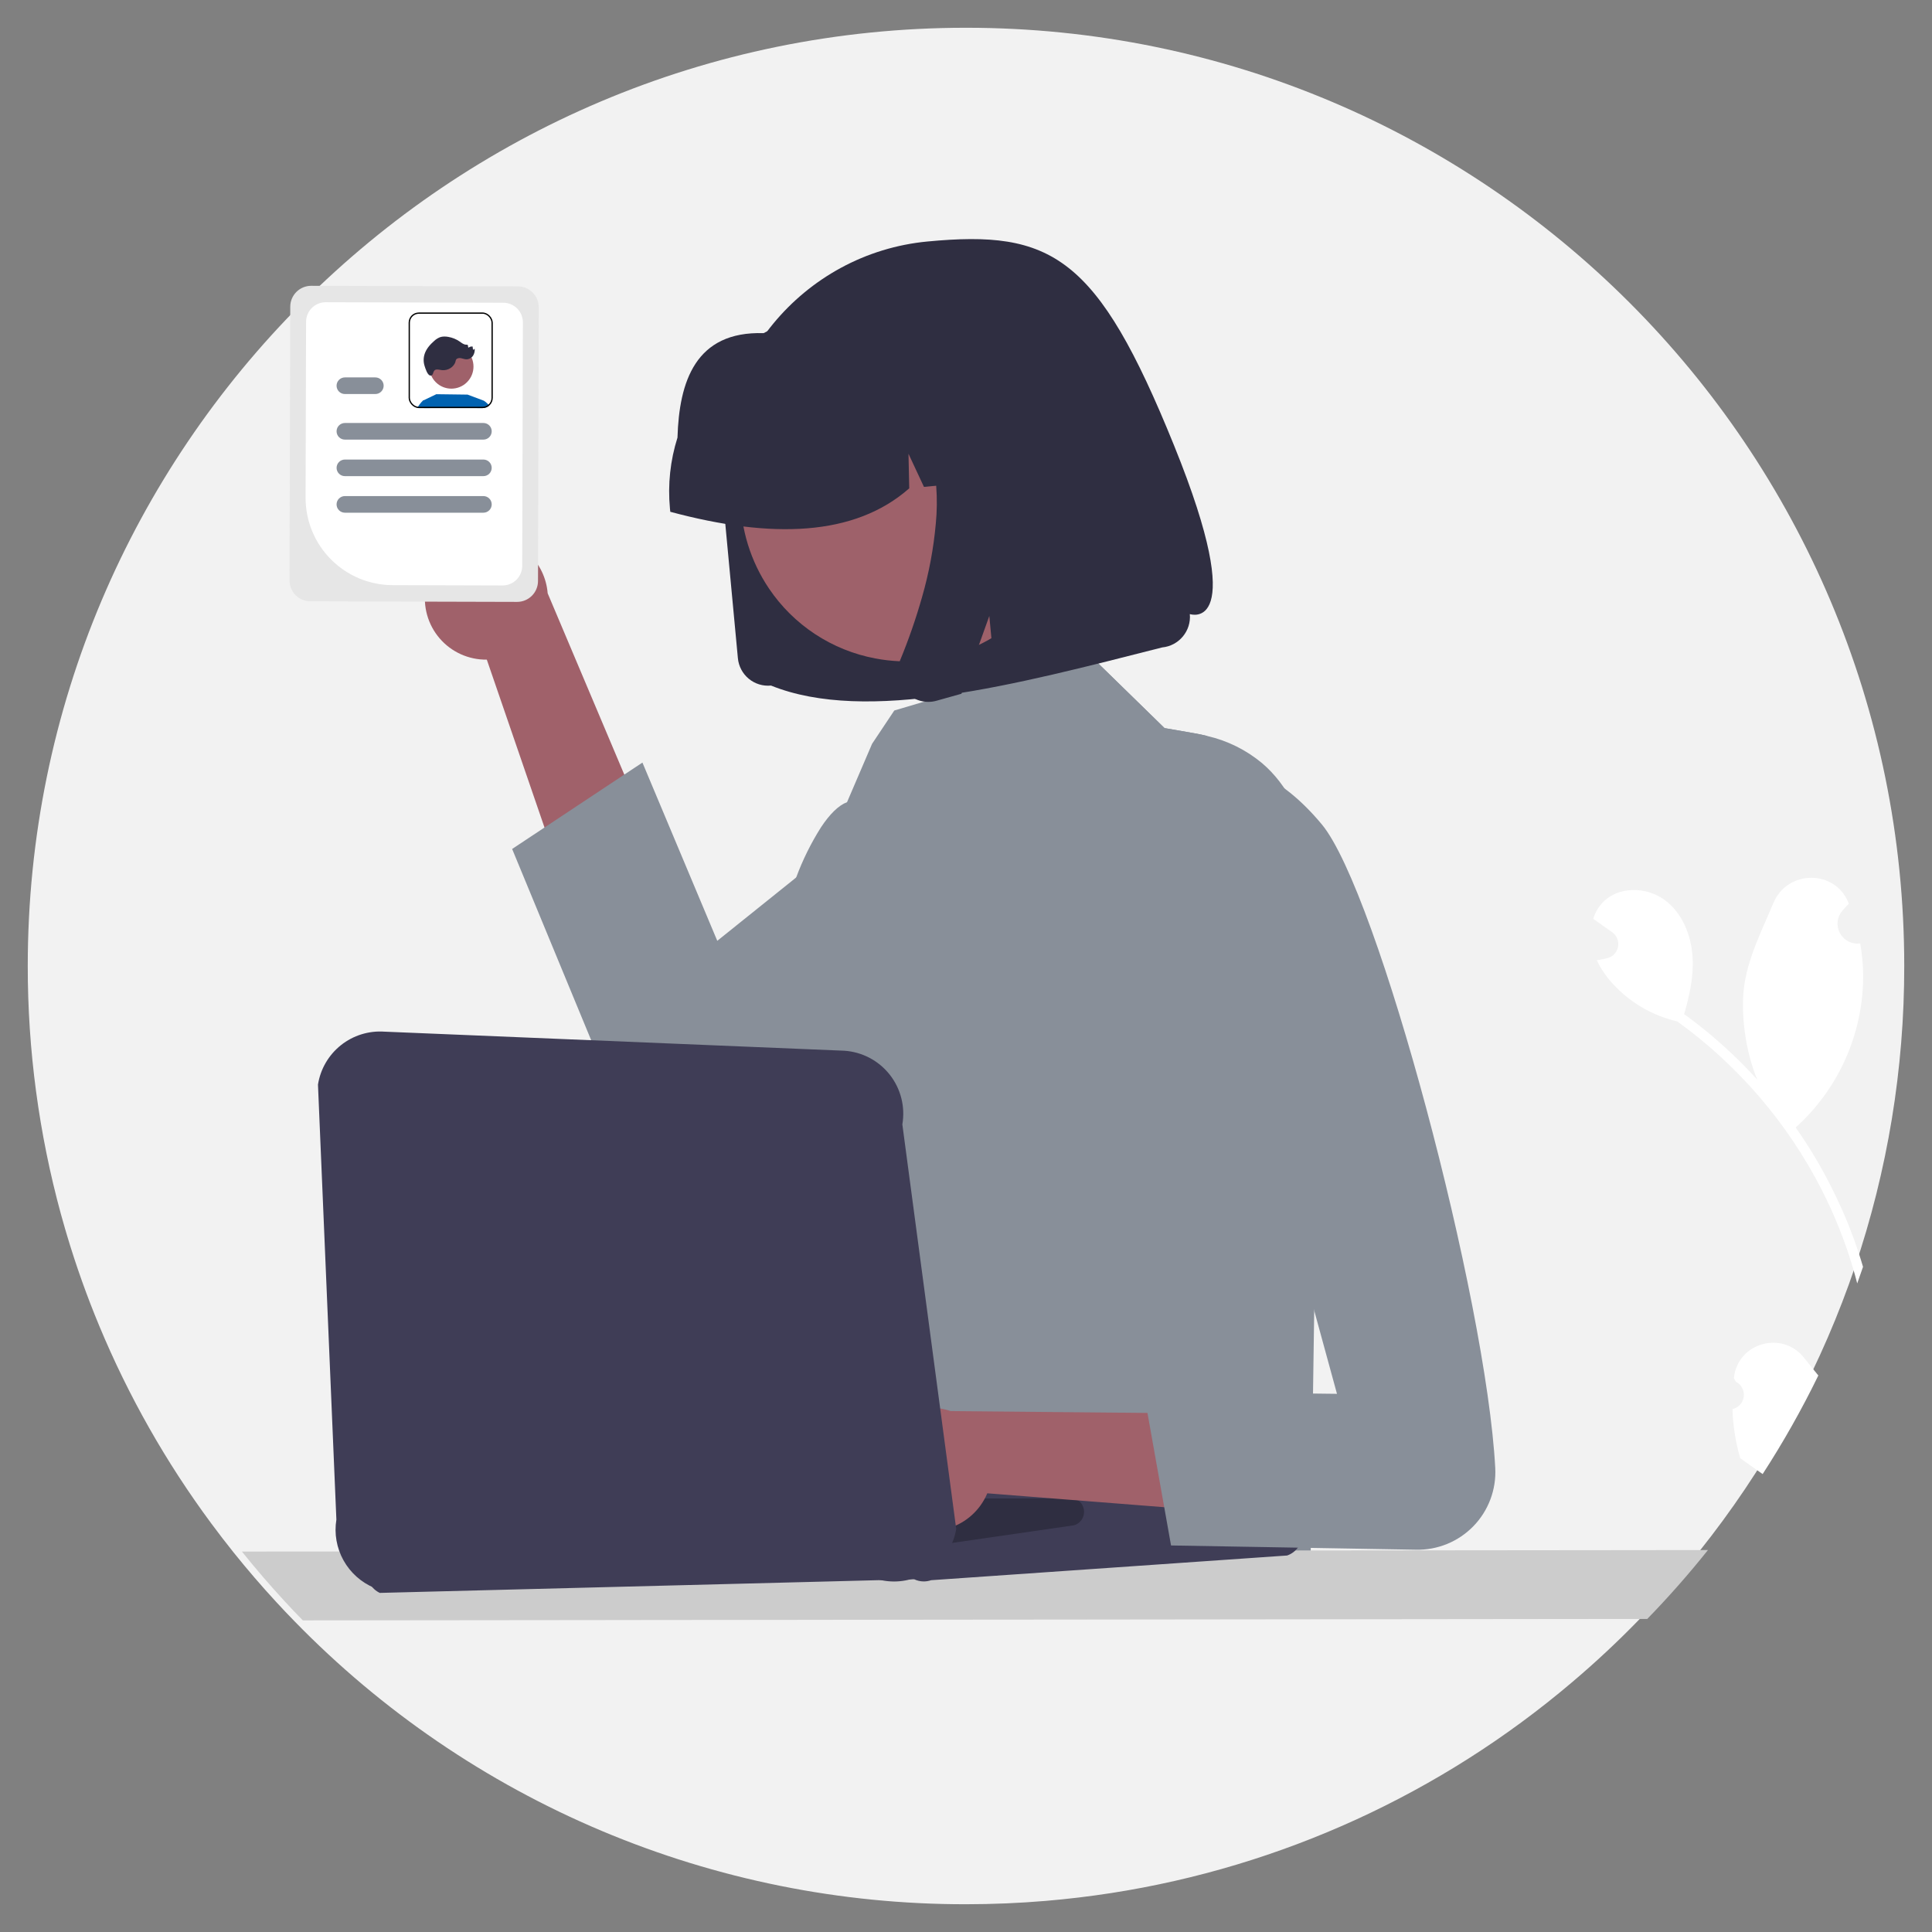 <svg width="528" height="528" viewBox="0 0 528 528" fill="none" xmlns="http://www.w3.org/2000/svg">
    <rect x="0" y="0" width="528" height="528" fill="#808080" stroke="none"/>
    <g clip-path="url(#clip0_2645_6669)">
        <path d="M520.414 264C520.445 292.039 515.871 319.892 506.872 346.447C506.356 347.964 505.828 349.477 505.287 350.984C495.758 377.336 481.978 401.95 464.496 423.849C459.276 430.396 453.746 436.672 447.905 442.678C442.063 448.694 435.931 454.417 429.508 459.846C393.681 490.228 350.16 510.127 303.744 517.349H303.736C297.819 518.267 291.844 518.983 285.81 519.496C278.626 520.103 271.356 520.409 264 520.414C229.791 520.459 195.922 513.636 164.399 500.351C132.876 487.066 104.34 467.588 80.482 443.073C78.805 441.358 77.154 439.618 75.528 437.853C71.477 433.461 67.58 428.932 63.838 424.267C61.736 421.642 59.686 418.976 57.685 416.271C45.365 399.625 35.114 381.544 27.158 362.424C23.766 354.28 20.803 345.965 18.283 337.511C18.101 336.911 17.926 336.312 17.752 335.713C17.372 334.423 17.006 333.126 16.651 331.821C10.617 309.72 7.568 286.91 7.586 264C7.586 122.389 122.388 7.586 264 7.586C405.612 7.586 520.414 122.389 520.414 264Z" fill="#F2F2F2"/>
        <path d="M116.332 160.852C115.935 163.262 116.072 165.73 116.732 168.082C117.392 170.434 118.56 172.612 120.153 174.464C121.746 176.316 123.725 177.796 125.952 178.8C128.179 179.804 130.599 180.307 133.042 180.275L173.973 299.373L200.09 281.424L149.673 162.14C149.346 158.041 147.527 154.203 144.56 151.355C141.593 148.507 137.685 146.846 133.575 146.687C129.465 146.529 125.44 147.883 122.262 150.493C119.084 153.104 116.975 156.789 116.332 160.852Z" fill="#A0616A"/>
        <path d="M329.966 201.148C311.79 221.828 266.97 258.272 230.048 283.367C222.067 288.791 214.451 293.677 207.555 297.766C202.897 300.527 198.565 302.917 194.666 304.867C192.049 306.17 189.191 306.92 186.271 307.068C183.351 307.215 180.431 306.759 177.696 305.726C174.961 304.693 172.468 303.107 170.374 301.066C168.28 299.026 166.63 296.575 165.527 293.867L139.962 232.016L148.807 226.152L170.618 211.685L175.572 208.408L196.024 257.119L217.592 239.807L230.981 229.058L292.02 180.074L297.285 178.511L309.567 190.497L318.253 198.978L326.423 200.397C327.645 200.609 328.828 200.86 329.966 201.148Z" fill="#888F99"/>
        <path d="M493.043 371.089C494.31 372.697 495.622 374.298 496.935 375.906C492.414 385.189 487.332 394.188 481.717 402.852C481.3 402.556 480.882 402.261 480.465 401.965C480.399 401.929 480.336 401.888 480.276 401.843C478.72 400.736 477.158 399.643 475.602 398.536V398.528C474.319 394.162 473.603 389.649 473.471 385.1C474.273 384.917 474.999 384.49 475.551 383.88C476.102 383.269 476.453 382.504 476.555 381.687C476.657 380.87 476.505 380.042 476.12 379.315C475.735 378.587 475.136 377.996 474.404 377.62C474.199 377.264 474.055 377.006 473.85 376.642C473.858 376.551 473.873 376.452 473.88 376.361C475.071 366.886 487.149 363.578 493.043 371.089Z" fill="white"/>
        <path d="M506.66 338.62C507.57 341.123 508.4 343.654 509.148 346.213C508.632 347.731 508.104 349.243 507.563 350.75C507.358 349.953 507.145 349.157 506.925 348.36C505.691 343.931 504.21 339.575 502.487 335.312C501.076 331.815 499.514 328.391 497.799 325.04C488.476 306.838 474.967 291.108 458.381 279.144C451.527 277.558 445.323 273.91 440.607 268.69C438.905 266.814 437.482 264.704 436.381 262.424C437.079 262.325 437.777 262.189 438.46 262.044C438.672 261.999 438.892 261.946 439.105 261.9L439.188 261.885C439.934 261.712 440.615 261.327 441.148 260.776C441.68 260.226 442.043 259.533 442.191 258.781C442.339 258.029 442.267 257.251 441.983 256.539C441.7 255.827 441.216 255.213 440.592 254.769C440.205 254.489 439.81 254.215 439.423 253.942C438.832 253.51 438.232 253.1 437.633 252.676C437.57 252.636 437.509 252.593 437.451 252.547C436.768 252.061 436.085 251.591 435.41 251.098C435.934 249.407 436.84 247.86 438.058 246.576C442.298 242.199 449.869 242.298 454.816 245.863C459.769 249.429 462.258 255.672 462.576 261.756C462.857 266.968 461.734 272.127 460.255 277.156C460.627 277.429 461.014 277.687 461.385 277.968C468.215 283.03 474.532 288.749 480.245 295.044C476.945 287.216 475.746 277.004 476.603 269.972C477.582 261.961 481.474 254.352 484.66 246.773C488.476 237.67 501.494 237.549 505.165 246.713C505.203 246.804 505.241 246.887 505.272 246.978C504.657 247.593 504.065 248.23 503.496 248.89C502.782 249.722 502.335 250.75 502.215 251.839C502.095 252.929 502.306 254.03 502.822 254.997C503.338 255.965 504.134 256.754 505.105 257.261C506.077 257.769 507.179 257.971 508.268 257.842L508.382 257.827C508.855 260.531 509.124 263.267 509.186 266.012C509.28 273.691 507.787 281.308 504.8 288.383C501.813 295.458 497.397 301.84 491.829 307.129C491.465 307.471 491.108 307.804 490.736 308.131C494.251 313.128 497.407 318.368 500.181 323.811C502.644 328.609 504.808 333.555 506.66 338.62Z" fill="white"/>
        <path d="M360.485 267.451L358.194 424.797L173.121 419.487L202.677 354.245C202.465 352.151 215.649 337.457 215.573 335.28C215.346 328.9 220.11 322.99 220.884 316.314C222.462 302.545 213.427 250.549 217.591 239.807C219.366 235.01 221.639 230.413 224.374 226.091C226.74 222.511 229.168 220.098 231.489 219.226L238.332 203.28L244.401 194.176L292.02 180.074L297.285 178.511L309.567 190.497L318.253 198.978L326.423 200.397C327.645 200.609 328.828 200.86 329.966 201.148C335.446 202.412 340.555 204.942 344.88 208.537C359.142 220.652 360.804 243.441 360.485 267.451Z" fill="#888F99"/>
        <path d="M466.771 423.616C461.552 430.163 456.022 436.439 450.18 442.445L430.168 442.46L322.542 442.582L303.167 442.604L290.286 442.62L271.123 442.635L256.383 442.65L229.156 442.68L213.096 442.703L179.277 442.733L163.133 442.756L118.397 442.802L90.298 442.832L82.757 442.84C81.081 441.125 79.43 439.385 77.804 437.62C73.753 433.228 69.856 428.699 66.113 424.033L81.726 424.018L92.362 424.011L116.986 423.98L164.506 423.935L180.566 423.92L187.06 423.912H187.083L192.181 423.904L194.464 423.897L200.313 423.889H202.786L220.128 423.874L257.536 423.829L273.998 423.813L289.762 423.798L304.54 423.783L325.744 423.76L438.991 423.647L466.771 423.616Z" fill="#CCCCCC"/>
        <path d="M210.718 187.358L210.677 187.362C208.489 187.566 206.309 186.892 204.617 185.488C202.926 184.085 201.861 182.067 201.658 179.878L197.343 133.83C196.563 125.581 197.448 117.259 199.948 109.359C204.848 93.941 215.508 81.007 229.709 73.255C237.041 69.263 245.105 66.796 253.416 66.005C287.417 62.765 299.843 69.847 320.846 121.704C341.849 173.561 325.167 167.822 325.167 167.822C325.272 168.932 325.153 170.051 324.816 171.114C324.155 173.187 322.718 174.925 320.806 175.964C319.825 176.496 318.747 176.825 317.636 176.932C277.44 187.15 236.88 197.905 210.712 187.359L210.718 187.358Z" fill="#2F2E41"/>
        <path d="M285.535 109.637C290.581 117.102 293.301 125.896 293.352 134.907C293.404 143.917 290.783 152.741 285.822 160.264C280.862 167.786 273.783 173.67 265.48 177.171C257.178 180.673 248.023 181.636 239.174 179.938C233.316 178.833 227.735 176.577 222.755 173.3C217.776 170.023 213.495 165.79 210.163 160.847C205.128 153.384 202.415 144.597 202.367 135.594C202.319 126.592 204.937 117.776 209.892 110.259C214.847 102.743 221.916 96.861 230.209 93.356C238.502 89.852 247.646 88.881 256.49 90.566C262.353 91.665 267.939 93.916 272.925 97.19C277.911 100.464 282.197 104.695 285.535 109.638L285.535 109.637Z" fill="#9E616A"/>
        <path d="M183.089 138.946C182.472 132.422 183.173 125.84 185.15 119.592C185.608 104.308 190.043 90.465 208.684 91.046C214.447 87.911 220.781 85.967 227.31 85.33L236.522 84.421C236.625 84.41 236.729 84.4 236.832 84.391C243.214 83.797 249.651 84.466 255.775 86.359C261.899 88.253 267.59 91.334 272.523 95.427C277.456 99.52 281.534 104.544 284.525 110.214C287.516 115.883 289.362 122.086 289.956 128.468L290.042 129.39L270.552 131.296L262.164 113.345L262.578 132.079L252.512 133.067L248.282 124.011L248.488 133.456C233.542 146.619 210.879 147.309 183.185 139.869L183.089 138.946Z" fill="#2F2E41"/>
        <path d="M245.433 182.642C245.267 184.159 245.53 185.693 246.193 187.068C246.527 187.772 246.957 188.426 247.473 189.01C247.914 189.508 248.412 189.953 248.957 190.334C250.571 191.458 252.534 191.97 254.492 191.778C254.614 191.765 254.735 191.75 254.857 191.733C254.978 191.716 255.1 191.696 255.221 191.673C255.343 191.651 255.464 191.626 255.585 191.598C255.705 191.569 255.826 191.538 255.947 191.505L262.749 189.599L270.373 168.343L272.12 186.995L303.052 178.383L295.636 99.232L242.916 104.427L244.362 105.819C249.166 110.495 252.587 116.406 254.248 122.901C255.897 129.483 256.406 136.298 255.753 143.051C255.142 149.88 253.878 156.635 251.977 163.222C250.322 169.055 248.332 174.788 246.018 180.392C245.719 181.111 245.522 181.868 245.433 182.642Z" fill="#2F2E41"/>
        <path d="M252.462 432.194C251.556 432.193 250.661 431.991 249.842 431.601L103.793 435.327C102.672 434.797 101.739 433.938 101.116 432.866C100.493 431.793 100.21 430.557 100.305 429.321C100.399 428.084 100.867 426.906 101.645 425.94C102.424 424.975 103.477 424.269 104.665 423.914L200.215 395.424C201.204 395.129 202.252 395.089 203.261 395.308L351.061 413.322C352.368 413.605 353.548 414.308 354.419 415.324C355.29 416.339 355.804 417.612 355.884 418.948C355.964 420.284 355.604 421.609 354.86 422.721C354.116 423.833 353.028 424.671 351.763 425.107L254.463 431.857C253.82 432.079 253.143 432.193 252.462 432.194Z" fill="#3F3D56"/>
        <path d="M257.834 422.027C257.175 422.027 256.526 421.859 255.951 421.537L137.337 427.078C136.664 426.7 136.119 426.129 135.775 425.437C135.431 424.746 135.304 423.967 135.409 423.202C135.514 422.436 135.847 421.721 136.364 421.148C136.882 420.574 137.56 420.17 138.311 419.988L181.251 409.566C181.922 409.404 182.623 409.425 183.283 409.626L293.551 409.493C294.336 409.733 295.023 410.219 295.513 410.878C296.002 411.537 296.268 412.335 296.27 413.156C296.273 413.977 296.013 414.778 295.529 415.44C295.044 416.103 294.36 416.593 293.576 416.839L258.982 421.852C258.61 421.968 258.223 422.027 257.834 422.027Z" fill="#2F2E41"/>
        <path d="M245.349 415.704C247.402 417.028 249.72 417.885 252.14 418.216C254.561 418.547 257.024 418.343 259.357 417.619C261.69 416.894 263.835 415.667 265.643 414.024C267.45 412.381 268.875 410.361 269.818 408.108L395.366 417.97L389.297 386.866L259.803 385.633C255.912 384.3 251.667 384.441 247.874 386.029C244.08 387.617 241 390.542 239.219 394.248C237.437 397.955 237.077 402.187 238.207 406.141C239.337 410.096 241.878 413.498 245.349 415.704Z" fill="#A0616A"/>
        <path d="M319.505 213.142C319.505 213.142 338.47 197.97 361.229 225.28C376.577 243.698 406.184 355.038 408.639 401.176C408.794 404.095 408.345 407.015 407.319 409.753C406.293 412.491 404.712 414.987 402.676 417.085C400.64 419.183 398.193 420.838 395.488 421.947C392.782 423.055 389.877 423.592 386.954 423.525L320.036 422.361L312.553 380.295L365.386 380.921L319.505 213.142Z" fill="#888F99"/>
        <path d="M244.34 432.21C242.044 432.208 239.772 431.748 237.656 430.857L102.286 433.945C98.714 432.456 95.748 429.804 93.869 426.42C91.99 423.036 91.307 419.117 91.93 415.297L86.9 296.412C87.567 292.166 89.802 288.324 93.164 285.645C96.526 282.966 100.77 281.645 105.058 281.943L230.734 287.155C233.146 287.313 235.498 287.977 237.638 289.102C239.777 290.228 241.656 291.791 243.153 293.69C244.649 295.588 245.73 297.78 246.325 300.124C246.92 302.467 247.015 304.909 246.606 307.292L261.33 417.875C260.638 421.881 258.554 425.516 255.447 428.138C252.339 430.76 248.406 432.202 244.34 432.21Z" fill="#3F3D56"/>
        <path d="M141.547 78.267L85.052 78.108C83.538 78.106 82.085 78.705 81.011 79.773C79.938 80.841 79.331 82.291 79.325 83.805L79.12 158.613C79.117 160.126 79.714 161.578 80.781 162.65C81.848 163.723 83.297 164.328 84.81 164.333L116.148 164.424L141.312 164.492C142.826 164.495 144.279 163.896 145.352 162.828C146.424 161.759 147.029 160.309 147.032 158.795L147.047 154.372L147.244 83.995C147.247 82.48 146.649 81.026 145.581 79.952C144.513 78.878 143.062 78.272 141.547 78.267Z" fill="#E6E6E6"/>
        <path d="M137.564 82.735L89.013 82.599C87.595 82.597 86.234 83.157 85.229 84.157C84.224 85.156 83.656 86.514 83.649 87.932L83.513 136.028C83.503 142.345 85.999 148.407 90.454 152.885C94.908 157.364 100.956 159.893 107.273 159.917L116.498 159.94L137.352 160.001C138.77 160.004 140.132 159.444 141.137 158.444C142.143 157.444 142.711 156.086 142.715 154.668L142.731 149.828L142.898 88.099C142.901 86.68 142.341 85.319 141.341 84.313C140.341 83.308 138.983 82.74 137.564 82.735Z" fill="white"/>
        <path d="M132.11 115.599H94.254C93.956 115.599 93.661 115.657 93.385 115.772C93.109 115.886 92.859 116.053 92.648 116.264C92.437 116.475 92.269 116.726 92.155 117.001C92.041 117.277 91.982 117.572 91.982 117.871C91.982 118.169 92.041 118.465 92.155 118.74C92.269 119.016 92.437 119.266 92.648 119.477C92.859 119.688 93.109 119.856 93.385 119.97C93.661 120.084 93.956 120.143 94.254 120.143H132.11C132.712 120.143 133.29 119.903 133.716 119.477C134.142 119.051 134.382 118.473 134.382 117.871C134.382 117.268 134.142 116.69 133.716 116.264C133.29 115.838 132.712 115.599 132.11 115.599Z" fill="#888F99"/>
        <path d="M102.577 103.142H94.254C93.652 103.142 93.074 103.381 92.648 103.808C92.222 104.234 91.982 104.812 91.982 105.414C91.982 106.017 92.222 106.595 92.648 107.021C93.074 107.447 93.652 107.686 94.254 107.686H102.577C103.179 107.686 103.757 107.447 104.183 107.021C104.609 106.595 104.849 106.017 104.849 105.414C104.849 104.812 104.609 104.234 104.183 103.808C103.757 103.381 103.179 103.142 102.577 103.142Z" fill="#888F99"/>
        <path d="M132.11 135.573H94.254C93.652 135.573 93.074 135.813 92.648 136.239C92.222 136.665 91.982 137.243 91.982 137.845C91.982 138.448 92.222 139.026 92.648 139.452C93.074 139.878 93.652 140.117 94.254 140.117H132.11C132.712 140.117 133.29 139.878 133.716 139.452C134.142 139.026 134.382 138.448 134.382 137.845C134.382 137.243 134.142 136.665 133.716 136.239C133.29 135.813 132.712 135.573 132.11 135.573Z" fill="#888F99"/>
        <path d="M132.11 125.59H94.255C93.653 125.59 93.076 125.829 92.651 126.254C92.225 126.68 91.986 127.257 91.986 127.858C91.986 128.46 92.225 129.037 92.651 129.462C93.076 129.887 93.653 130.126 94.255 130.126H132.11C132.711 130.126 133.288 129.887 133.714 129.462C134.139 129.037 134.378 128.46 134.378 127.858C134.378 127.257 134.139 126.68 133.714 126.254C133.288 125.829 132.711 125.59 132.11 125.59Z" fill="#888F99"/>
    </g>
    <g clip-path="url(#clip1_2645_6669)">
        <rect x="111.677" y="85.4" width="22.992" height="26.128" rx="2.787" fill="white"/>
        <path d="M132.182 109.489L127.78 107.842L119.246 107.732L115.573 109.489L116.605 115.418C116.605 115.418 114.522 118.945 116.815 122.472L117.33 135.041C117.33 135.041 125.557 139.812 132.502 134.083L130.932 122.397C130.932 122.397 133.558 116.975 131.523 114.961L132.182 109.489Z" fill="#0062B0"/>
        <path d="M130.39 111.331L132.183 109.489C132.183 109.489 136.096 111.547 136.016 118.432L131.079 116.911L130.39 111.331Z" fill="#0062B0"/>
        <path d="M117.566 111.331L115.66 109.426C115.66 109.426 112.299 112.027 112.379 118.911L116.876 116.911L117.566 111.331Z" fill="#0062B0"/>
        <path d="M127.631 104.448C129.99 102.089 129.99 98.265 127.631 95.907C125.273 93.548 121.449 93.548 119.09 95.907C116.731 98.265 116.731 102.089 119.09 104.448C121.449 106.807 125.273 106.807 127.631 104.448Z" fill="#9F616A"/>
    </g>
    <rect x="111.851" y="85.574" width="22.644" height="25.779" rx="2.613" stroke="black" stroke-width="0.348"/>
    <path d="M119.369 100.984C119.834 100.959 120.287 101.101 120.749 101.156C122.399 101.354 124.115 100.273 124.48 98.807C124.509 98.612 124.574 98.423 124.671 98.246C124.925 97.872 125.503 97.801 125.98 97.887C126.457 97.973 126.909 98.174 127.394 98.197C128.144 98.233 128.864 97.816 129.263 97.242C129.641 96.651 129.801 95.966 129.722 95.287L129.362 95.627C129.216 95.349 129.16 95.038 129.2 94.732C129.009 94.686 128.809 94.685 128.618 94.729C128.427 94.773 128.252 94.861 128.109 94.984C127.792 95.014 128.031 94.453 127.796 94.259C127.682 94.196 127.545 94.173 127.413 94.195C126.739 94.201 126.193 93.735 125.662 93.361C124.742 92.713 123.665 92.27 122.52 92.067C121.758 91.933 120.949 91.911 120.227 92.166C119.644 92.403 119.118 92.74 118.679 93.158C117.548 94.138 116.547 95.292 116.077 96.642C115.695 97.748 115.684 98.931 116.046 100.043C116.235 100.62 116.807 102.597 117.643 102.643C118.692 102.701 118.062 101.055 119.369 100.984Z" fill="#2F2E41"/>
    <defs>
        <clipPath id="clip0_2645_6669">
            <rect width="512.828" height="512.828" fill="white" transform="translate(7.586 7.586)"/>
        </clipPath>
        <clipPath id="clip1_2645_6669">
            <rect x="111.677" y="85.4" width="22.992" height="26.128" rx="2.787" fill="white"/>
        </clipPath>
    </defs>
</svg>
